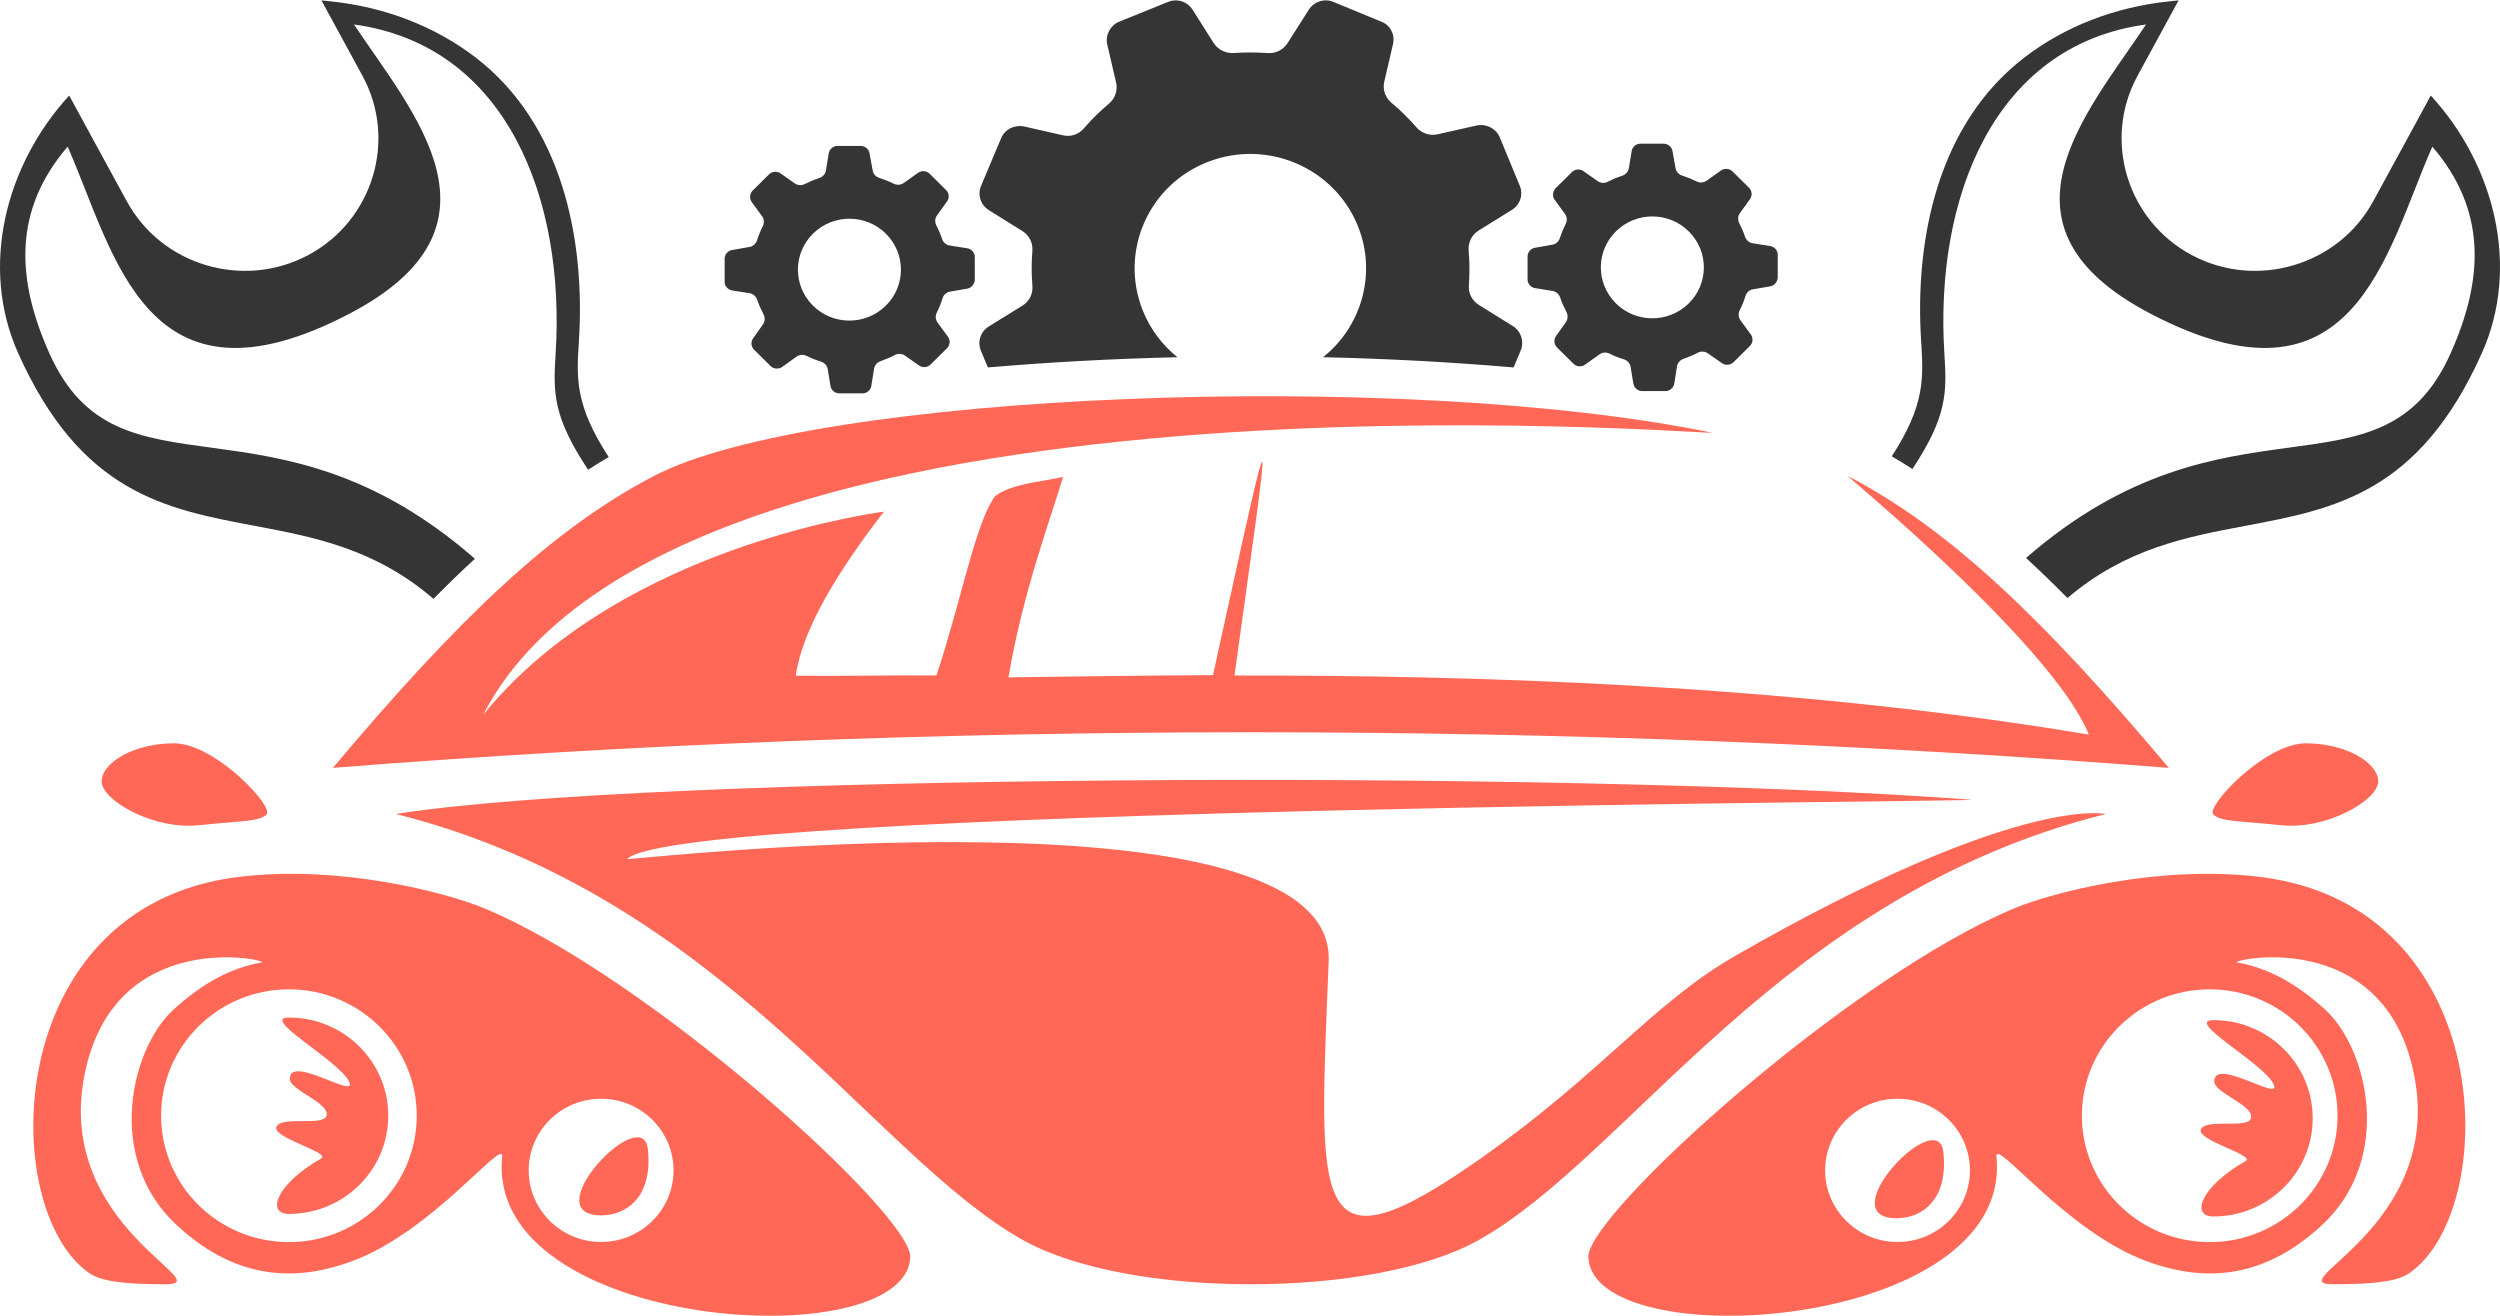 <svg width="76" height="40" viewBox="0 0 76 40" fill="none" xmlns="http://www.w3.org/2000/svg">
    <g clip-path="url(#clip0)">
        <path d="M58.138 14.257C59.196 12.655 59.185 11.932 59.109 10.745C58.813 6.091 60.569 1.38 65.24 0.744C63.415 3.478 60.312 6.895 65.381 9.539C71.573 12.77 72.503 7.731 73.943 4.458C75.574 6.359 75.533 8.434 74.496 10.747C72.387 15.451 67.743 11.61 61.592 16.962C62.004 17.342 62.424 17.748 62.852 18.18C64.619 16.671 66.477 16.321 68.266 15.984C70.979 15.474 73.541 14.992 75.448 10.736C76.634 8.092 75.813 4.987 73.896 2.904C73.312 3.976 72.731 5.051 72.143 6.122C71.083 8.069 68.602 8.805 66.633 7.756L66.632 7.756C64.663 6.707 63.919 4.253 64.98 2.306L66.229 0.012L65.931 0.043C64.29 0.214 62.768 0.808 61.549 1.742C58.926 3.752 58.202 7.238 58.402 10.366C58.473 11.492 58.525 12.306 57.51 13.872C57.72 13.995 57.929 14.123 58.138 14.257ZM17.878 14.28C16.805 12.662 16.815 11.938 16.891 10.745C17.187 6.091 15.431 1.38 10.76 0.744C12.585 3.478 15.688 6.895 10.619 9.539C4.427 12.77 3.497 7.731 2.057 4.458C0.426 6.359 0.467 8.434 1.504 10.747C3.616 15.458 8.271 11.598 14.436 16.986C14.024 17.367 13.605 17.773 13.177 18.205C11.401 16.675 9.533 16.323 7.734 15.984C5.021 15.474 2.459 14.992 0.552 10.736C-0.634 8.091 0.187 4.987 2.104 2.904C2.688 3.976 3.269 5.051 3.857 6.122C4.917 8.069 7.398 8.805 9.367 7.756H9.368C11.337 6.707 12.081 4.253 11.02 2.306L9.771 0.012L10.069 0.043C11.71 0.214 13.232 0.808 14.451 1.742C17.074 3.752 17.798 7.238 17.599 10.366C17.526 11.497 17.475 12.313 18.505 13.894C18.295 14.018 18.086 14.146 17.878 14.28ZM53.81 8.706L53.29 8.795C53.182 8.813 53.093 8.893 53.062 8.999C53.017 9.145 52.958 9.291 52.887 9.433C52.837 9.531 52.846 9.646 52.909 9.735L53.227 10.169C53.303 10.275 53.29 10.426 53.2 10.515L52.949 10.763L52.699 11.011C52.604 11.104 52.456 11.117 52.349 11.042L51.919 10.741C51.829 10.679 51.708 10.67 51.614 10.723C51.475 10.798 51.327 10.856 51.179 10.909C51.076 10.944 51 11.029 50.982 11.135L50.897 11.662C50.874 11.791 50.762 11.889 50.632 11.889H50.278H49.924C49.794 11.889 49.678 11.795 49.655 11.667L49.57 11.153C49.552 11.042 49.472 10.958 49.364 10.922C49.216 10.878 49.068 10.82 48.929 10.749C48.831 10.701 48.714 10.71 48.625 10.772L48.185 11.086C48.078 11.162 47.925 11.148 47.836 11.06L47.585 10.812L47.334 10.563C47.24 10.47 47.226 10.324 47.303 10.218L47.603 9.792C47.666 9.704 47.67 9.584 47.621 9.486C47.544 9.34 47.477 9.194 47.428 9.043C47.392 8.941 47.307 8.862 47.195 8.844L46.666 8.76C46.536 8.737 46.438 8.627 46.438 8.498V8.148V7.798C46.438 7.669 46.532 7.554 46.662 7.532L47.191 7.439C47.298 7.421 47.388 7.341 47.419 7.239C47.468 7.089 47.527 6.947 47.598 6.805C47.648 6.708 47.639 6.592 47.576 6.504L47.262 6.074C47.186 5.968 47.199 5.826 47.285 5.728L47.536 5.48L47.786 5.232C47.881 5.139 48.029 5.126 48.136 5.201L48.571 5.507C48.66 5.569 48.777 5.578 48.876 5.524C49.019 5.453 49.162 5.391 49.315 5.343C49.418 5.307 49.498 5.223 49.517 5.117L49.602 4.594C49.624 4.465 49.736 4.368 49.866 4.368H50.22H50.574C50.704 4.368 50.821 4.461 50.843 4.589L50.937 5.112C50.955 5.219 51.036 5.307 51.139 5.338C51.291 5.387 51.435 5.445 51.578 5.516C51.677 5.564 51.793 5.555 51.883 5.493L52.318 5.183C52.425 5.108 52.578 5.121 52.667 5.21L52.918 5.458L53.169 5.706C53.263 5.799 53.277 5.945 53.2 6.052L52.891 6.482C52.828 6.57 52.824 6.686 52.873 6.783C52.941 6.916 53.003 7.053 53.048 7.195C53.084 7.297 53.169 7.377 53.281 7.395L53.814 7.479C53.944 7.501 54.043 7.612 54.043 7.74V8.09V8.441C54.034 8.569 53.94 8.684 53.81 8.706ZM51.349 7.045C50.745 6.433 49.754 6.424 49.136 7.022C48.517 7.621 48.508 8.6 49.113 9.212C49.718 9.823 50.709 9.832 51.327 9.234C51.946 8.636 51.955 7.656 51.349 7.045ZM29.401 8.776L28.881 8.865C28.774 8.882 28.684 8.962 28.653 9.068C28.608 9.215 28.55 9.361 28.478 9.503C28.429 9.6 28.438 9.715 28.5 9.804L28.819 10.238C28.895 10.345 28.881 10.495 28.792 10.584L28.541 10.832L28.29 11.08C28.196 11.174 28.048 11.187 27.94 11.111L27.51 10.81C27.42 10.748 27.299 10.739 27.205 10.792C27.066 10.868 26.918 10.925 26.77 10.979C26.668 11.014 26.591 11.098 26.573 11.205L26.488 11.732C26.466 11.86 26.354 11.958 26.224 11.958H25.87H25.516C25.386 11.958 25.269 11.865 25.247 11.736L25.162 11.222C25.144 11.111 25.063 11.027 24.955 10.992C24.808 10.947 24.66 10.89 24.521 10.819C24.422 10.77 24.306 10.779 24.216 10.841L23.777 11.156C23.669 11.231 23.517 11.218 23.427 11.129L23.176 10.881L22.925 10.633C22.831 10.54 22.818 10.394 22.894 10.287L23.194 9.862C23.257 9.773 23.261 9.653 23.212 9.556C23.136 9.41 23.069 9.263 23.019 9.113C22.983 9.011 22.898 8.931 22.786 8.913L22.257 8.829C22.127 8.807 22.029 8.696 22.029 8.568V8.217V7.867C22.029 7.739 22.123 7.624 22.253 7.601L22.782 7.508C22.889 7.491 22.979 7.411 23.01 7.309C23.06 7.158 23.118 7.016 23.19 6.875C23.239 6.777 23.23 6.662 23.167 6.573L22.854 6.143C22.777 6.037 22.791 5.895 22.876 5.798L23.127 5.55L23.378 5.301C23.472 5.208 23.62 5.195 23.727 5.27L24.162 5.576C24.252 5.638 24.368 5.647 24.467 5.594C24.61 5.523 24.754 5.461 24.906 5.412C25.009 5.377 25.09 5.293 25.108 5.186L25.193 4.663C25.215 4.535 25.327 4.437 25.457 4.437H25.811H26.166C26.296 4.437 26.412 4.53 26.434 4.659L26.529 5.182C26.546 5.288 26.627 5.377 26.73 5.408C26.883 5.457 27.026 5.514 27.169 5.585C27.268 5.634 27.384 5.625 27.474 5.563L27.909 5.253C28.017 5.177 28.169 5.191 28.258 5.279L28.509 5.527L28.76 5.776C28.855 5.869 28.868 6.015 28.792 6.121L28.483 6.551C28.42 6.64 28.415 6.755 28.465 6.853C28.532 6.986 28.595 7.123 28.639 7.265C28.675 7.367 28.76 7.446 28.872 7.464L29.406 7.548C29.536 7.57 29.634 7.681 29.634 7.81V8.16V8.51C29.625 8.639 29.531 8.754 29.401 8.776ZM26.941 7.114C26.336 6.502 25.345 6.494 24.727 7.092C24.108 7.69 24.099 8.67 24.704 9.281C25.309 9.893 26.3 9.902 26.918 9.303C27.537 8.705 27.546 7.726 26.941 7.114ZM42.348 1.338L42.082 2.481C42.025 2.721 42.111 2.967 42.303 3.127C42.569 3.349 42.824 3.596 43.056 3.867C43.218 4.051 43.462 4.138 43.706 4.082L44.891 3.815C45.183 3.752 45.483 3.908 45.594 4.177L46.199 5.641C46.316 5.916 46.213 6.228 45.955 6.385L44.95 7.008C44.738 7.14 44.627 7.375 44.647 7.618C44.678 7.973 44.678 8.323 44.654 8.669C44.633 8.913 44.749 9.14 44.958 9.27L45.989 9.911C46.241 10.068 46.342 10.38 46.231 10.651L46.013 11.17C44.132 11.009 42.198 10.904 40.222 10.859C41.388 9.929 41.86 8.328 41.283 6.879C40.565 5.093 38.523 4.219 36.716 4.923C34.91 5.627 34.027 7.646 34.738 9.433C34.969 10.012 35.339 10.495 35.796 10.86C33.829 10.905 31.904 11.01 30.03 11.17L29.822 10.665C29.704 10.39 29.807 10.078 30.066 9.92L31.082 9.292C31.294 9.16 31.406 8.93 31.385 8.687C31.355 8.332 31.355 7.982 31.384 7.631C31.405 7.386 31.289 7.153 31.08 7.023L30.061 6.388C29.809 6.23 29.709 5.919 29.825 5.648L30.434 4.202C30.545 3.931 30.84 3.784 31.136 3.845L32.311 4.113C32.553 4.17 32.802 4.084 32.957 3.895C33.188 3.626 33.438 3.38 33.712 3.151C33.898 2.996 33.986 2.743 33.929 2.508L33.66 1.353C33.596 1.064 33.754 0.768 34.026 0.658L35.506 0.06C35.784 -0.056 36.1 0.046 36.259 0.302L36.895 1.307C37.028 1.516 37.266 1.626 37.512 1.612C37.853 1.588 38.19 1.589 38.527 1.613C38.774 1.634 39.01 1.519 39.141 1.312L39.789 0.293C39.949 0.044 40.263 -0.056 40.538 0.059L42 0.662C42.261 0.759 42.416 1.051 42.348 1.338Z" fill="#353535"/>
        <path fill-rule="evenodd" clip-rule="evenodd" d="M16.072 35.579C16.072 34.377 17.058 33.402 18.274 33.402C19.489 33.402 20.475 34.377 20.475 35.579C20.475 36.781 19.489 37.756 18.274 37.756C17.058 37.756 16.072 36.781 16.072 35.579ZM59.886 35.579C59.886 34.377 58.901 33.402 57.685 33.402C56.469 33.402 55.484 34.377 55.484 35.579C55.484 36.781 56.469 37.756 57.685 37.756C58.901 37.756 59.886 36.781 59.886 35.579ZM61.267 27.6C62.352 27.152 65.604 26.272 68.729 26.661C75.938 27.56 76.037 36.749 73.254 38.697C72.919 38.931 72.315 39.042 70.929 39.042C69.252 39.042 74.284 37.302 73.394 32.702C72.503 28.093 67.691 29.202 68.01 29.259C68.909 29.419 69.759 29.853 70.676 30.684C71.979 31.864 72.774 35.203 70.601 37.231C68.661 39.041 66.78 38.894 65.285 38.351C62.808 37.451 60.632 34.549 60.693 35.168C61.215 40.468 48.416 41.287 48.286 38.217C48.232 36.929 56.254 29.666 61.267 27.6ZM67.175 30.076C65.029 30.076 63.289 31.796 63.289 33.918C63.289 36.04 65.029 37.76 67.175 37.76C69.321 37.76 71.061 36.04 71.061 33.918C71.061 31.796 69.321 30.076 67.175 30.076ZM12.036 24.745C21.937 27.238 26.523 35.154 31.119 37.709C34.317 39.487 41.734 39.487 44.932 37.709C49.529 35.154 54.114 27.238 64.016 24.745C63.917 24.729 61.237 24.192 52.77 29.047C50.245 30.495 48.684 32.631 45.044 35.195C39.779 38.904 40.1 36.702 40.392 29.209C40.606 23.702 19.291 26.142 19.059 26.117C20.615 24.527 60.805 24.377 59.923 24.311C47.501 23.383 19.656 23.528 12.036 24.745ZM5.296 22.597C4.052 22.597 3.089 23.194 3.089 23.758C3.089 24.321 4.65 25.231 6.039 25.087C7.428 24.944 7.827 24.985 8.098 24.767C8.368 24.55 6.54 22.597 5.296 22.597ZM70.091 22.597C71.335 22.597 72.298 23.194 72.298 23.758C72.298 24.321 70.737 25.231 69.348 25.087C67.959 24.944 67.56 24.985 67.289 24.767C67.019 24.55 68.847 22.597 70.091 22.597ZM70.306 33.996C70.306 35.645 68.954 36.981 67.287 36.981C66.584 36.981 66.901 36.072 68.263 35.299C68.591 35.113 66.703 34.653 66.915 34.316C67.114 34 68.342 34.322 68.429 33.996C68.535 33.602 67.313 33.226 67.313 32.874C67.313 32.124 69.345 33.502 69.126 32.978C68.862 32.348 66.377 31.011 67.287 31.011C68.954 31.011 70.306 32.347 70.306 33.996ZM59.078 35.02C59.236 36.481 58.421 37.035 57.657 37.035C55.619 37.035 58.919 33.558 59.078 35.02ZM19.878 14.47C16.764 16.094 13.904 18.843 10.12 23.344C28.306 21.9 47.745 21.9 65.932 23.344C62.148 18.843 59.288 16.094 56.174 14.47C56.069 14.416 62.404 19.616 63.501 22.331C54.18 20.775 44.575 20.528 37.528 20.535C38.683 12.187 38.841 11.573 36.875 20.524C34.501 20.535 32.4 20.572 30.658 20.591C31.094 17.98 31.993 15.616 32.316 14.499C31.669 14.645 30.739 14.704 30.247 15.086C29.649 15.908 29.232 18.229 28.468 20.534C26.807 20.524 25.834 20.555 24.192 20.542C24.381 19.134 25.505 17.318 26.872 15.553C25.71 15.716 18.605 16.911 14.687 21.732C20.519 10.433 52.742 13.298 52.025 13.15C42.635 11.217 24.762 11.923 19.878 14.47ZM8.784 36.903C10.451 36.903 11.803 35.567 11.803 33.918C11.803 32.269 10.451 30.933 8.784 30.933C7.874 30.933 10.359 32.27 10.622 32.9C10.842 33.424 8.81 32.046 8.81 32.796C8.81 33.148 10.031 33.524 9.926 33.918C9.839 34.244 8.611 33.922 8.412 34.238C8.2 34.575 10.088 35.035 9.76 35.221C8.398 35.993 8.081 36.903 8.784 36.903ZM19.695 34.933C19.537 33.471 16.236 36.948 18.274 36.948C19.038 36.948 19.853 36.394 19.695 34.933ZM14.692 27.6C13.607 27.152 10.354 26.272 7.23 26.661C0.021 27.56 -0.079 36.749 2.705 38.697C3.04 38.931 3.643 39.042 5.03 39.042C6.707 39.042 1.675 37.302 2.564 32.702C3.456 28.093 8.268 29.202 7.949 29.259C7.049 29.419 6.2 29.853 5.282 30.684C3.98 31.864 3.185 35.203 5.358 37.231C7.297 39.041 9.179 38.894 10.674 38.351C13.151 37.451 15.327 34.549 15.266 35.168C14.743 40.468 27.543 41.287 27.672 38.217C27.727 36.929 19.704 29.666 14.692 27.6ZM8.784 30.076C10.93 30.076 12.669 31.796 12.669 33.918C12.669 36.04 10.93 37.76 8.784 37.76C6.638 37.76 4.898 36.04 4.898 33.918C4.898 31.796 6.638 30.076 8.784 30.076Z" fill="#FF6857"/>
    </g>
    <defs>
        <clipPath id="clip0">
            <rect width="76" height="40" fill="white"/>
        </clipPath>
    </defs>
</svg>
